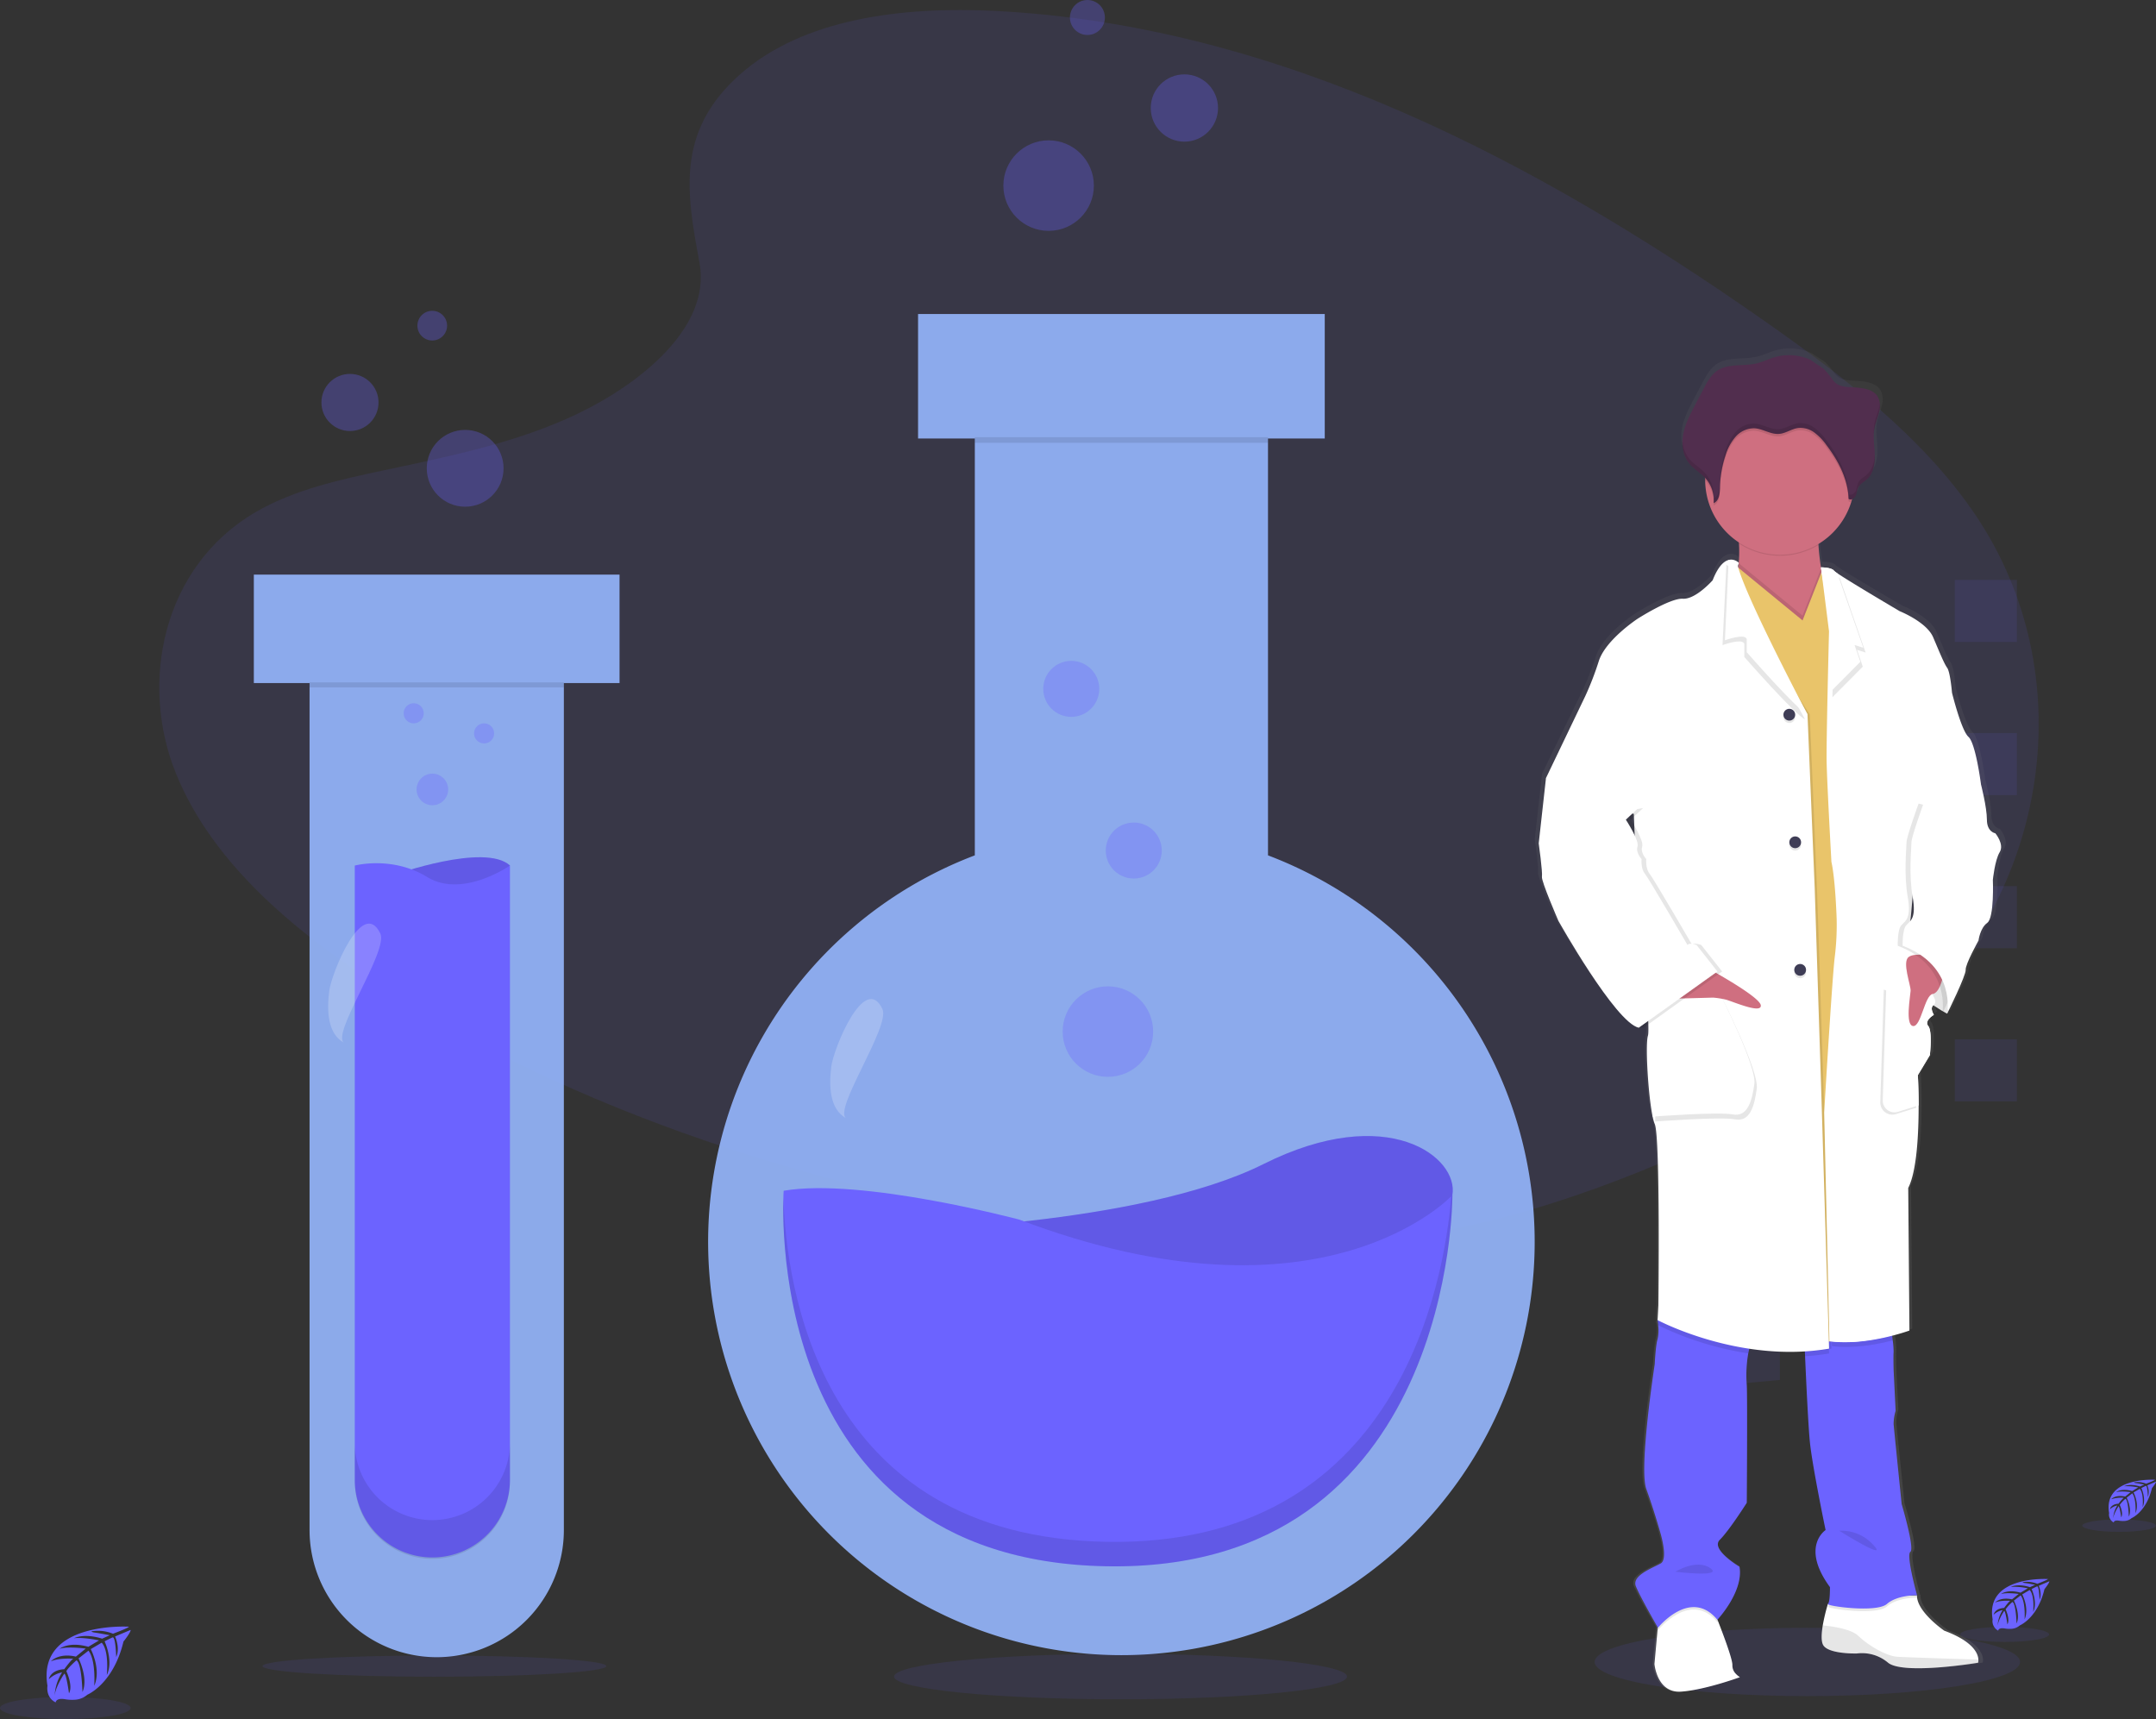 <svg xmlns="http://www.w3.org/2000/svg" xmlns:xlink="http://www.w3.org/1999/xlink" width="810.29" height="646" viewBox="0 0 810.29 646"><rect x="0" y="0" width="810.29" height="646" fill="#333333" stroke="none"/><defs><style>.a,.b,.e{fill:#6c63ff;}.b,.d,.m{opacity:0.1;}.c{fill:#96b7fe;opacity:0.9;}.e{opacity:0.3;}.f,.h{fill:#fff;}.f{opacity:0.2;}.g{fill:url(#a);}.i{fill:#cf6f80;}.j{fill:#e9c46a;}.k{fill:#3f3d56;}.l{fill:#512e4e;}</style><linearGradient id="a" x1="0.5" y1="1" x2="0.5" gradientUnits="objectBoundingBox"><stop offset="0" stop-color="gray" stop-opacity="0.251"/><stop offset="0.54" stop-color="gray" stop-opacity="0.122"/><stop offset="1" stop-color="gray" stop-opacity="0.102"/></linearGradient></defs><g transform="translate(-877 -125)"><path class="a" d="M158.46,801.36s-34.679-2.092-30.594,22.217c0,0-.82,4.291,3.077,6.243,0,0,.066-1.8,3.561-1.19a15.883,15.883,0,0,0,3.766.18,7.851,7.851,0,0,0,4.611-1.9h0s9.747-4.028,13.545-19.961c0,0,2.806-3.479,2.691-4.373l-5.85,2.461s1.994,4.225.427,7.728c0,0-.2-7.572-1.321-7.384-.23.041-3.036,1.469-3.036,1.469s3.438,7.384.82,12.7c0,0,.985-9.066-1.92-12.175l-4.1,2.412s4.028,7.6,1.3,13.791c0,0,.7-9.509-2.158-13.209l-3.733,2.912s3.774,7.49,1.469,12.626c0,0-.3-11.068-2.281-11.9,0,0-3.282,2.88-3.766,4.1,0,0,2.593,5.431.984,8.3,0,0-.984-7.384-1.789-7.384,0,0-3.282,4.882-3.593,8.2a17.785,17.785,0,0,1,2.8-8.7,9.755,9.755,0,0,0-4.98,2.576s.509-3.454,5.784-3.758c0,0,2.691-3.7,3.413-3.93,0,0-5.251-.435-8.434.976,0,0,2.8-3.282,9.394-1.78l3.692-3.011s-6.916-.944-9.845.1c0,0,3.372-2.88,10.838-.779l4.012-2.4s-5.9-1.272-9.41-.82c0,0,3.708-2,10.583.164l2.871-1.288s-4.324-.82-5.587-.984-1.329-.484-1.329-.484a14.982,14.982,0,0,1,8.114.9S158.567,801.746,158.46,801.36Z" transform="translate(766.977 -65.089)"/><ellipse class="b" cx="24.547" cy="4.151" rx="24.547" ry="4.151" transform="translate(877 762.697)"/><path class="a" d="M1089.547,734.074s-19.559-1.181-17.229,12.52a3.347,3.347,0,0,0,1.739,3.528s0-1.017,2-.673a9.147,9.147,0,0,0,2.125.1,4.422,4.422,0,0,0,2.6-1.067h0s5.5-2.273,7.638-11.256c0,0,1.575-1.961,1.518-2.461l-3.282,1.411a5.939,5.939,0,0,1,.238,4.365s-.107-4.274-.739-4.176c-.131,0-1.723.82-1.723.82s1.944,4.1.484,7.154c0,0,.55-5.1-1.083-6.859l-2.33,1.354s2.273,4.291.73,7.786c0,0,.4-5.366-1.214-7.449l-2.108,1.641s2.133,4.217.82,7.121c0,0-.172-6.243-1.288-6.711a12.834,12.834,0,0,0-2.125,2.289s1.46,3.06.558,4.685c0,0-.558-4.16-1.017-4.176,0,0-1.83,2.748-2.018,4.635a9.994,9.994,0,0,1,1.575-4.923,5.489,5.489,0,0,0-2.806,1.46s.287-1.953,3.281-2.125a12.8,12.8,0,0,1,1.928-2.215,12.09,12.09,0,0,0-4.759.55s1.583-1.838,5.3-1l2.076-1.7s-3.9-.533-5.546.057c0,0,1.9-1.641,6.1-.443l2.264-1.354a20.407,20.407,0,0,0-5.3-.451s2.084-1.132,5.964.09l1.641-.73s-2.461-.476-3.142-.55-.755-.271-.755-.271a8.466,8.466,0,0,1,4.578.509S1089.6,734.288,1089.547,734.074Z" transform="translate(597.348 -53.009)"/><ellipse class="b" cx="13.841" cy="2.338" rx="13.841" ry="2.338" transform="translate(1659.583 695.964)"/><path class="a" d="M1039.738,779.543s-23.612-1.419-20.789,15.137a4.044,4.044,0,0,0,2.1,4.258s0-1.231,2.461-.82a10.776,10.776,0,0,0,2.568.123,5.35,5.35,0,0,0,3.134-1.3h0s6.637-2.74,9.213-13.586c0,0,1.912-2.371,1.838-2.978l-3.987,1.706s1.362,2.872.3,5.259c0,0-.131-5.16-.894-5.037-.156,0-2.076.993-2.076.993s2.347,5.013.574,8.647c0,0,.673-6.17-1.3-8.278l-2.806,1.641s2.74,5.177.886,9.394c0,0,.476-6.473-1.477-9.025l-2.535,1.977s2.568,5.1,1,8.6c0,0-.205-7.531-1.559-8.1a15.166,15.166,0,0,0-2.56,2.765s1.764,3.7.673,5.653c0,0-.673-5.021-1.222-5.046,0,0-2.215,3.323-2.461,5.6a12.116,12.116,0,0,1,1.911-5.923,6.687,6.687,0,0,0-3.4,1.756s.345-2.346,3.938-2.551c0,0,1.83-2.527,2.322-2.683,0,0-3.577-.3-5.743.665,0,0,1.912-2.215,6.4-1.206l2.51-2.051s-4.709-.648-6.7.066c0,0,2.3-1.961,7.384-.533l2.732-1.641a24.8,24.8,0,0,0-6.4-.55s2.519-1.362,7.2.115l1.953-.878s-2.945-.582-3.8-.673-.911-.328-.911-.328a10.2,10.2,0,0,1,5.521.615S1039.8,779.806,1039.738,779.543Z" transform="translate(606.94 -61.173)"/><ellipse class="b" cx="16.712" cy="2.822" rx="16.712" ry="2.822" transform="translate(1613.698 736.362)"/><ellipse class="b" cx="85.119" cy="8.541" rx="85.119" ry="8.541" transform="translate(1213.02 746.477)"/><ellipse class="b" cx="64.608" cy="3.987" rx="64.608" ry="3.987" transform="translate(975.648 747.101)"/><path class="b" d="M397.262,85.223c23.965-21.331,61.589-25.7,95.825-24.006,107.549,5.341,204.63,57.265,288.608,116,30.4,21.257,60.334,44.171,80.065,73.452,40.2,59.6,28.255,142.163-27.6,191.265-19.009,16.7-42.047,29.535-65.7,40.865-42.055,20.191-87.432,36.394-135.156,41.021-34.039,3.282-68.5.615-102.331-3.979-94.545-12.831-187.343-41.185-265.119-89.672-34.113-21.331-66.274-47.749-80.336-82.165s-5.062-78.03,29.773-98.4c14.407-8.426,31.635-12.232,48.5-15.8,24.826-5.259,50.046-10.444,72.451-21.142,23.136-11.043,50.53-32.4,45.944-56.839C377.276,129.591,373.33,106.554,397.262,85.223Z" transform="translate(757.705 67.877)"/><path class="c" d="M641,403.555V246.9H662.33V200.14H509.485V246.9h21.331V403.555a155.322,155.322,0,1,0,110.218.013Z" transform="translate(712.551 42.87)"/><rect class="d" width="110.215" height="2.108" transform="translate(1243.334 289.289)"/><path class="a" d="M514,612.212s93.528-1.641,140.292-25.047,73.485-2.51,70.975,11.691-15.859,41.743-69.3,45.123S514,612.212,514,612.212Z" transform="translate(697.576 -24.74)"/><path class="d" d="M514,612.212s93.528-1.641,140.292-25.047,73.485-2.51,70.975,11.691-15.859,41.743-69.3,45.123S514,612.212,514,612.212Z" transform="translate(697.576 -24.74)"/><path class="a" d="M465.142,601.486S455.149,740.1,586.211,742.6,716.47,603.127,716.47,603.127s-48.4,52.6-162.821,9.18C553.649,612.34,494.365,596.473,465.142,601.486Z" transform="translate(706.381 -29.028)"/><path class="d" d="M716.046,604.2c-2.617,31.931-19.592,131.883-129.782,129.774C478.247,731.93,466.015,637.5,465.055,604.281c-.6,17.828-.066,136.559,121.184,138.881C717.334,745.623,716.5,603.69,716.5,603.69S716.333,603.9,716.046,604.2Z" transform="translate(706.378 -29.599)"/><circle class="e" cx="17.007" cy="17.007" r="17.007" transform="translate(1276.381 495.642)"/><circle class="e" cx="10.526" cy="10.526" r="10.526" transform="translate(1292.576 434.086)"/><circle class="e" cx="10.526" cy="10.526" r="10.526" transform="translate(1269.088 373.333)"/><path class="f" d="M486.914,539.241c-.9,7.171-.722,16.146,5.686,19.493-5.374-2.806,16.655-34.622,13.529-41.12C499.442,503.75,487.734,532.579,486.914,539.241Z" transform="translate(702.511 -13.473)"/><circle class="e" cx="17.007" cy="17.007" r="17.007" transform="translate(1254.098 177.737)"/><circle class="e" cx="12.643" cy="12.643" r="12.643" transform="translate(1309.485 152.944)"/><circle class="e" cx="6.572" cy="6.572" r="6.572" transform="translate(1279.113 125)"/><path class="c" d="M359.915,319.48H222.47v40.767h20.945V678.291a47.788,47.788,0,1,0,95.575,0l0-318.045h20.929Z" transform="translate(749.928 21.439)"/><path class="a" d="M286.81,455.553s34.015-12.15,43.482-3.511c0,0-13.775,20.248-26.459,19.436S286.81,455.553,286.81,455.553Z" transform="translate(738.374 -1.81)"/><path class="d" d="M286.81,455.553s34.015-12.15,43.482-3.511c0,0-13.775,20.248-26.459,19.436S286.81,455.553,286.81,455.553Z" transform="translate(738.374 -1.81)"/><path class="a" d="M327.026,452.567V683.4a29.158,29.158,0,0,1-29.158,29.158h0A29.158,29.158,0,0,1,268.71,683.4V452.567s14.037-3.782,27.263,4.324S327.026,452.567,327.026,452.567Z" transform="translate(741.625 -2.303)"/><rect class="d" width="95.571" height="1.879" transform="translate(993.328 381.431)"/><path class="d" d="M297.868,746.166h0A29.158,29.158,0,0,1,268.71,717v14.579a29.158,29.158,0,0,0,29.158,29.158h0a29.158,29.158,0,0,0,29.158-29.158V717a29.158,29.158,0,0,1-29.158,29.166Z" transform="translate(741.625 -49.948)"/><circle class="e" cx="5.94" cy="5.94" r="5.94" transform="translate(1033.561 415.716)"/><circle class="e" cx="3.782" cy="3.782" r="3.782" transform="translate(1055.155 396.814)"/><circle class="e" cx="3.782" cy="3.782" r="3.782" transform="translate(1028.696 389.258)"/><path class="f" d="M256.914,504.693c-.9,7.171-.722,16.146,5.686,19.493-5.382-2.806,16.655-34.614,13.529-41.12C269.425,469.218,257.734,498.039,256.914,504.693Z" transform="translate(743.814 -7.27)"/><circle class="e" cx="14.431" cy="14.431" r="14.431" transform="translate(1037.392 286.549)"/><circle class="e" cx="10.731" cy="10.731" r="10.731" transform="translate(997.799 265.505)"/><circle class="e" cx="5.579" cy="5.579" r="5.579" transform="translate(1033.873 241.795)"/><g transform="translate(1453.805 255.932)"><rect class="b" width="23.333" height="23.333" transform="translate(68.793 86.97)"/><rect class="b" width="23.333" height="23.333" transform="translate(157.866 86.97)"/><rect class="b" width="23.333" height="23.333" transform="translate(68.793 144.522)"/><rect class="b" width="23.333" height="23.333" transform="translate(157.866 144.522)"/><rect class="b" width="23.333" height="23.333" transform="translate(68.793 202.067)"/><rect class="b" width="23.333" height="23.333" transform="translate(157.866 202.067)"/><rect class="b" width="23.333" height="23.333" transform="translate(68.793 259.619)"/><rect class="b" width="23.333" height="23.333" transform="translate(157.866 259.619)"/><rect class="b" width="23.333" height="23.333" transform="translate(68.793 317.172)"/><path class="b" d="M838.4,717.377V702.33h23.325v12.905Z" transform="translate(-769.607 -327.614)"/><ellipse class="b" cx="79.942" cy="12.84" rx="79.942" ry="12.84" transform="translate(22.513 480.747)"/><path class="g" d="M945.34,444.693s-3.232-.451-3.232-5.152-2.313-13.5-2.313-13.5h0s-2-15.317-4.767-17.746S928.71,391.6,928.71,391.6s-.607-7.737-1.846-9.4-2.912-5.743-5.382-11.56-12.741-9.8-12.741-9.8-18.615-10.8-23.891-14.316h0A8.145,8.145,0,0,1,883.5,345.5c-.919-1.2-4.923-1.222-4.923-1.222a81.066,81.066,0,0,1-.952-8.434v-.886a28.387,28.387,0,0,0,12.479-15.44c.1-.312.18-.632.271-.952a2.667,2.667,0,0,0,1.641-1.444c.468-1.058.484-2.289,1.075-3.282.689-1.165,2-1.789,3.036-2.658,2.609-2.223,3.282-5.956,3.159-9.345-.082-2.757-.525-5.53-.353-8.262a3.256,3.256,0,0,1,.049-.689c.049-.4.107-.82.181-1.214.4-2.035,1.28-3.954,1.772-5.973a7.684,7.684,0,0,0-.607-6.03c-1.682-2.551-5.185-3.06-8.262-3.282-3.487-.3-6.563.082-8.836-2.814a30.93,30.93,0,0,0-3.511-4.233c-.459-.427-4.922-3.159-4.922-3.331a19.945,19.945,0,0,0-13.947-1.075c-2.322.673-4.5,1.772-6.85,2.322-5.054,1.2-10.879-.1-15.178,2.8-2.4,1.641-3.831,4.258-5.177,6.793q-1.641,3.134-3.331,6.276c-1.821,3.438-3.659,6.933-4.422,10.739a18.187,18.187,0,0,0-.3,2.519h0v1.3a4.5,4.5,0,0,0,.049.82,4.688,4.688,0,0,0,.057.509c.057.172.074.558.123.82s.148.73.246,1.083a1.665,1.665,0,0,0,.148.459c.049.156.181.55.287.82s.115.287.18.427a7.67,7.67,0,0,0,.418.82c.066.107.115.213.18.32a9.3,9.3,0,0,0,.755,1.1c1.748,2.19,4.34,3.585,6.252,5.636v.919a28.083,28.083,0,0,0,12.864,22.89c0,.312.041.632.057.952a46.843,46.843,0,0,1-.09,7.3,3.462,3.462,0,0,0-2.724-1.214,3.9,3.9,0,0,0-1.05.09l-.074-.057h0v.074c-1.8.443-4.028,2.322-6.153,7.663,0,0-6.465,7.285-11.388,6.982s-17.385,7.589-17.385,7.589-12.159,7.884-14.768,15.924a111.307,111.307,0,0,1-5.243,13.356l-15.071,30.946h0L770.5,448.532s1.534,10.92,1.231,12.593,6.309,16.687,6.309,16.687,21.848,38.379,30.774,40.348l.64-.443a5.583,5.583,0,0,0,1.206.443l1.838-1.288a19.209,19.209,0,0,1-.148,4.324c-1.222,3.8.468,28.526,2.617,33.375S816.353,623,816.353,623l-.3,5.6a2.38,2.38,0,0,0,.074.492l-.074,1.329.221.115a15.854,15.854,0,0,1-.221,5.349c-.771,2.461-1.083,9.41-1.083,9.41s-6.153,39.282-3.232,47.174,5.39,16.54,5.39,16.54,3.077,9.845.148,11.486-11.223,4.553-9.533,8.647c1.559,3.79,7.474,13.947,8.352,15.432l-.074.82-1.206,13.069a16.405,16.405,0,0,0,1.387,4.988c1.321,2.855,3.881,5.8,8.77,5.48.82-.057,1.764-.148,2.691-.271,8.934-1.206,19.928-5.193,19.928-5.193a7.855,7.855,0,0,1-1.551-1.288h0a4.5,4.5,0,0,1-1.37-3.282c.131-2.387-4.324-13.717-5.439-16.515l-.254-.624s10.157-10.625,8.467-20.026c0,0-11.24-6.563-7.54-10.173s10.313-13.947,10.313-13.947.3-38.683,0-44.45a47.911,47.911,0,0,1,.566-12.011c.123-.591.271-1.173.427-1.756a104.8,104.8,0,0,0,15.473,1.173q2.839,0,5.743-.115,0,.82.074,1.772c.427,9.583,1.222,26.393,1.871,32.636.919,8.943,6,33.071,6,33.071s-9.689,6.211,1.69,21.544c0,0,0,5.546-.755,6.358h0a69.454,69.454,0,0,0-1.944,8.016c-.476,2.88-.673,5.809.1,7.318,1.846,3.626,12.922,3.331,12.922,3.331h0a1.754,1.754,0,0,1,.271-.041A15.809,15.809,0,0,1,904.368,758c4.209,3.38,20.174,1.9,28.83.82,3.388-.435,5.653-.82,5.653-.82a3.319,3.319,0,0,0,.115-1.181h0c-.09-2.125-1.756-6.785-13.045-10.944,0,0-10.616-7.138-10.469-13.357h-1.46c.771-.024,1.313-.024,1.313-.024s-4.16-15.17-2.461-16.408-3.388-18.049-3.388-18.049-2.913-28.223-3.077-30.191a17.347,17.347,0,0,1,.771-5l-.771-15.481s-.148-5.144,0-6.818a32.075,32.075,0,0,0-.345-4.34c-.074-.574-.148-1.173-.23-1.764,3.979-1.009,6.563-1.936,6.563-1.936l-.459-53.861c3.38-6.563,4-20.97,3.987-31.176,0-6.563-.3-11.42-.3-11.42l4.619-7.54s1.067-9.025-.623-11a1.894,1.894,0,0,1,.205-2.584,8.592,8.592,0,0,1,1.026-.722,1.283,1.283,0,0,1-.107-.181,8.162,8.162,0,0,1,1.025-.73s-1.641-2.543-.172-3.618c1.378.935,2.609,1.682,3.544,2.215-.066.6-.131.943-.131.943l.394-.82c.9.509,1.452.82,1.452.82s7.236-14.415,7.08-16.531,4.923-11.076,4.923-11.076.615-4.709,3.388-6.678,2.15-16.236,2.15-16.236.771-7.433,2.617-10.46S945.34,444.693,945.34,444.693Zm-138.454-6.325.14,3.438c-.821-1.321-1.411-2.264-1.411-2.264Z" transform="translate(-770.5 -264.154)"/><path class="h" d="M957.392,554.924l-1.772,7.548s-14.193-7.261-16.745-16.449,4.274-12.692,4.274-12.692l13.233,5.6Z" transform="translate(-800.634 -312.492)"/><path class="d" d="M957.392,554.924l-1.772,7.548s-14.193-7.261-16.745-16.449,4.274-12.692,4.274-12.692l13.233,5.6Z" transform="translate(-800.634 -312.492)"/><path class="h" d="M857.45,866.227s-13.127,4.824-22.151,5.431c-4.791.32-7.31-2.617-8.606-5.448a16.653,16.653,0,0,1-1.362-4.922l1.19-13,.624-6.916,19.173-4.988,2.716,8.311.254.624c1.083,2.781,5.464,14.054,5.333,16.408A4.5,4.5,0,0,0,855.956,865a7.615,7.615,0,0,0,1.493,1.223Z" transform="translate(-780.346 -366.913)"/><path class="h" d="M960.829,859.417a3.283,3.283,0,0,1-.115,1.181s-28.075,4.676-33.818,0a15.2,15.2,0,0,0-11.781-3.47s-10.862.3-12.676-3.282c-.755-1.5-.558-4.414-.09-7.277a69.782,69.782,0,0,1,1.9-7.974l.435-.345,2.584-2.076,30.257-.894h.23c-.148,6.186,10.263,13.283,10.263,13.283C959.106,852.665,960.739,857.3,960.829,859.417Z" transform="translate(-794.103 -366.716)"/><path class="d" d="M960.836,861.886a3.381,3.381,0,0,1-.123,1.181s-28.075,4.676-33.81,0a15.2,15.2,0,0,0-11.789-3.47s-10.871.3-12.684-3.282c-.747-1.5-.558-4.414-.09-7.285,4.184.418,10.789,1.46,13.381,3.954,3.922,3.774,10.567,7.548,14.636,7.851C933.574,861.033,952.7,861.64,960.836,861.886Z" transform="translate(-794.102 -369.185)"/><path class="i" d="M883.443,388.093c-10.83-4.209-24.76-18.115-21.282-24.613a14.712,14.712,0,0,0,1.354-5.218,47.64,47.64,0,0,0,.1-7.384,101.4,101.4,0,0,0-1.452-12.019s33.81.763,31.841,5.743c-.574,1.469-.673,4-.509,6.834s.566,6.055.993,8.77c.582,3.717,1.181,6.563,1.181,6.563s-2.076,2.9-3.282,3.052S898.981,394.124,883.443,388.093Z" transform="translate(-786.863 -277.569)"/><path class="d" d="M849.507,845.264l-.254.279c-10.108-12.224-22.332,3.019-22.332,3.019l-.18-.328.624-6.916,19.173-4.988,2.716,8.311Z" transform="translate(-780.599 -366.905)"/><path class="d" d="M938.288,836.134s-7.384-.148-11.322,3.331-22.972.747-22.151,0a2.839,2.839,0,0,0,.427-1.255l2.584-2.076,30.257-.894C938.2,835.814,938.288,836.134,938.288,836.134Z" transform="translate(-794.615 -366.709)"/><path class="a" d="M860.254,715.773a23.012,23.012,0,0,0-1.247,4.209,48.169,48.169,0,0,0-.566,11.945c.3,5.743,0,44.229,0,44.229s-6.49,10.263-10.116,13.882,7.384,10.116,7.384,10.116c1.641,9.361-8.3,19.928-8.3,19.928-10.108-12.224-22.332,3.011-22.332,3.011s-6.645-11.486-8.3-15.588,6.49-6.933,9.353-8.606-.148-11.486-.148-11.486-2.412-8.606-5.284-16.458,3.167-46.928,3.167-46.928.312-6.949,1.058-9.369a15.868,15.868,0,0,0,.221-5.316c-.049-.6-.107-1.091-.148-1.436s-.074-.492-.074-.492l.115-.2,4.1-7.646S862.223,710.958,860.254,715.773Z" transform="translate(-778.77 -342.345)"/><path class="a" d="M936.347,812.634s-7.384-.156-11.322,3.282-22.972.755-22.151,0,.747-6.334.747-6.334c-11.166-15.252-1.641-21.438-1.641-21.438s-4.98-24-5.882-32.9c-.632-6.211-1.411-22.972-1.83-32.464-.18-4.1-.287-6.933-.287-6.933l9.041-1.8,1.173-.23,22-4.422s.607,4.1,1.017,7.458a32.754,32.754,0,0,1,.336,4.324c-.139,1.641,0,6.785,0,6.785l.755,15.391a17.755,17.755,0,0,0-.755,4.98c.156,1.969,3.019,30.036,3.019,30.036s4.98,16.753,3.282,17.959S936.347,812.634,936.347,812.634Z" transform="translate(-792.674 -344.111)"/><path class="d" d="M894.121,344.633c-.574,1.469-.673,4-.509,6.834a28.1,28.1,0,0,1-29.88-.558,101.4,101.4,0,0,0-1.452-12.019S896.09,339.653,894.121,344.633Z" transform="translate(-786.982 -277.575)"/><path class="i" d="M904.713,317.665a28.069,28.069,0,1,1-56.133.673v-.673a28.075,28.075,0,0,1,56.15,0Z" transform="translate(-784.521 -268.722)"/><path class="d" d="M883.443,392.341c-10.83-4.209-24.76-18.115-21.282-24.613a14.711,14.711,0,0,0,1.354-5.218L878.34,374.7l9.172,7.523,6.974-17.746c.582,3.716,1.181,6.563,1.181,6.563s-2.076,2.9-3.282,3.052S898.981,398.371,883.443,392.341Z" transform="translate(-786.863 -281.816)"/><path class="j" d="M903.6,427.379l-12.38,207.977-16.146,1.058L833.26,515.821l6.859-143.172,1.452-30.249,18.591,15.268,9.172,7.523,7.179-18.271,13.348,11.634Z" transform="translate(-768.684 -262.978)"/><path class="d" d="M862.082,715.788A23.011,23.011,0,0,0,860.835,720a118.962,118.962,0,0,1-33.883-10.575l-.222-.115.074-1.321V707.3l4.1-7.646S864.051,710.972,862.082,715.788Z" transform="translate(-780.598 -342.36)"/><path class="d" d="M903.281,722.8a83.107,83.107,0,0,1-9.074,1.042c-.18-4.1-.287-6.933-.287-6.933l9.09-1.838Z" transform="translate(-792.663 -345.129)"/><path class="d" d="M929.491,716.858c-5.833,1.518-14.85,3.224-22.906,2.158l-.115-5.193,22-4.422S929.056,713.469,929.491,716.858Z" transform="translate(-794.917 -344.111)"/><path class="d" d="M883.14,657.382C849.5,663.124,818.7,646.659,818.7,646.659l.3-5.579s.763-63.246-1.354-68.095-3.766-29.4-2.568-33.153-4.373-60.358-4.373-60.358l-.9-22.972-33.055-13.43,14.768-30.79a111.262,111.262,0,0,0,5.136-13.291c2.568-8,14.489-15.851,14.489-15.851s12.224-7.843,17.057-7.548,11.166-6.941,11.166-6.941c4.676-11.921,8.91-6.563,8.91-6.563a10.547,10.547,0,0,1-.23,1.764c-1.641,13.086,26.532,54.435,26.934,55.173h0l2.716,65.355,2.716,82.707Z" transform="translate(-771.62 -281.525)"/><path class="h" d="M882.035,657.382c-33.637,5.743-64.452-10.723-64.452-10.723l.3-5.579s.755-63.246-1.362-68.095-3.766-29.429-2.56-33.211-4.4-60.334-4.4-60.334l-.911-22.972-33.047-13.43,14.768-30.79a112.991,112.991,0,0,0,5.136-13.283c2.568-7.974,14.53-15.834,14.53-15.834s12.224-7.843,17.048-7.548,11.19-6.933,11.19-6.933c4.685-11.921,9.845-6.563,9.845-6.563,0,.574-.492.82-.23,1.764,3.61,12.692,25.63,54.435,26.032,55.173h0l2.716,65.355,2.658,82.748Z" transform="translate(-771.417 -281.525)"/><path class="d" d="M887.5,421.28c-3.618-1.51-22.783-23.39-22.783-23.39v-4.98c-.7-1.641-4.849-.64-8.2.509l1.444-30.249,1.641,1.362C863.18,377.216,887.1,420.55,887.5,421.28Z" transform="translate(-785.945 -281.935)"/><path class="h" d="M888.606,419.086c-3.626-1.518-22.791-23.39-22.791-23.39v-4.988c-.7-1.641-4.84-.64-8.2.509L859.029,361l1.641,1.354C864.288,375.021,888.2,418.347,888.606,419.086Z" transform="translate(-786.143 -281.545)"/><path class="d" d="M827.476,564.272c.451,0,23.39-2.412,23.39-2.412s13.89,27.32,12.979,33.957-2.56,12.528-8.147,11.486-30.068.82-30.068.82Z" transform="translate(-780.4 -317.616)"/><path class="h" d="M826.366,562.062c.459,0,23.4-2.412,23.4-2.412s13.882,27.361,12.979,33.924S860.176,606.1,854.6,605.06s-30.077.82-30.077.82Z" transform="translate(-780.201 -317.219)"/><path class="i" d="M845.094,547s21.052,11.322,21.5,14.768-10.715-1.51-13.127-2.117a31.292,31.292,0,0,0-4.832-.755l-16.088.435Z" transform="translate(-781.643 -314.947)"/><circle class="d" cx="2.215" cy="2.215" r="2.215" transform="translate(93.454 136.326)"/><circle class="k" cx="2.215" cy="2.215" r="2.215" transform="translate(93.454 135.424)"/><circle class="d" cx="2.215" cy="2.215" r="2.215" transform="translate(97.532 232.217)"/><circle class="k" cx="2.215" cy="2.215" r="2.215" transform="translate(97.532 231.307)"/><circle class="d" cx="2.215" cy="2.215" r="2.215" transform="translate(95.67 184.272)"/><circle class="k" cx="2.215" cy="2.215" r="2.215" transform="translate(95.67 183.369)"/><path class="h" d="M943,525.716s1.51,2.264,0,3.282.148,3.626.148,3.626-3.766,2.2-2.109,4.192.607,10.944.607,10.944l-4.529,7.54s.271,4.832.287,11.363c0,10.19-.6,24.514-3.913,31.045l.443,53.582s-15.859,5.8-29.133,4.028l-1.969-85.98s2.872-48.758,3.93-58.11a97.353,97.353,0,0,0,.755-14.644s-.451-14.636-1.969-21.421c0,0-1.641-29.437-1.8-37.583-.074-3.9.131-15.268.361-26.081.254-11.822.541-22.972.541-22.972l-2.995-23.7s2.995-.3,3.9.9a8.643,8.643,0,0,0,1.313,1.009h0c5.177,3.5,23.439,14.243,23.439,14.243s10.108,4.02,12.528,9.779,4.1,9.845,5.275,11.486,1.813,9.353,1.813,9.353,3.479,14.193,6.194,16.6,4.668,17.664,4.668,17.664l-24,18.87s-2.109,31.389-2.56,32.6S943,525.716,943,525.716Z" transform="translate(-794.052 -282.226)"/><path class="h" d="M943.9,525.653s1.5,2.264,0,3.282.139,3.626.139,3.626-3.766,2.2-2.109,4.192.607,10.944.607,10.944l-4.512,7.54s.271,4.832.3,11.363c0,10.19-.6,24.514-3.913,31.045l.451,53.582s-15.859,5.8-29.133,4.028l-1.961-85.98s2.863-48.758,3.93-58.11a96.449,96.449,0,0,0,.747-14.645s-.451-14.636-1.961-21.421c0,0-1.641-29.437-1.813-37.583-.074-3.9.131-15.268.361-26.081.254-11.822.542-22.972.542-22.972L901.62,364.44s3.954,0,4.865,1.222a7.782,7.782,0,0,0,1.313,1.009h0c5.169,3.5,23.431,14.243,23.431,14.243s10.083,4.02,12.544,9.779,4.1,9.845,5.275,11.486,1.813,9.353,1.813,9.353,3.479,14.193,6.194,16.6,4.676,17.664,4.676,17.664l-24,18.87s-2.109,31.389-2.568,32.6S943.9,525.653,943.9,525.653Z" transform="translate(-794.046 -282.163)"/><path class="d" d="M915.361,395.822l2.174,6.317-11.412,11.486c.254-11.822.541-22.972.541-22.972L902.71,366.64s3.954,0,4.865,1.222a7.786,7.786,0,0,0,1.313,1.009h0l9.7,27.968Z" transform="translate(-794.242 -282.558)"/><path class="h" d="M914.231,393.609l2.174,6.309L905,411.4c.246-11.822.541-22.972.541-22.972L901.58,364.41s3.963,0,4.865,1.222a8.206,8.206,0,0,0,1.313,1.009h0l9.755,27.993Z" transform="translate(-794.039 -282.158)"/><path class="d" d="M904.713,317.665a27.983,27.983,0,0,1-1.378,8.7,1.165,1.165,0,0,1-.886-.213c-.222-7.384-3.848-14.325-8.319-20.223a21.418,21.418,0,0,0-4.512-4.676,8.836,8.836,0,0,0-6.12-1.731c-2.461.336-4.635,2.01-7.121,2.223-3.282.271-6.219-2-9.476-2.108a9.287,9.287,0,0,0-6.965,3.232,19,19,0,0,0-3.733,6.916,40.516,40.516,0,0,0-2.084,11.945c-.041,2.3-.263,5.177-2.4,6.014a12.224,12.224,0,0,0-3.093-9.353l-.049-.057v-.673a28.075,28.075,0,0,1,56.15,0Z" transform="translate(-784.521 -268.722)"/><path class="l" d="M886.435,269.078a19.329,19.329,0,0,0-13.635-1.067c-2.273.673-4.414,1.764-6.719,2.314-4.922,1.19-10.665-.1-14.891,2.781-2.346,1.641-3.758,4.233-5.07,6.76l-3.282,6.243c-1.789,3.421-3.593,6.9-4.34,10.665s-.3,7.983,2.092,11.018c1.731,2.2,4.307,3.585,6.194,5.661a12.306,12.306,0,0,1,3.085,9.377c2.133-.82,2.346-3.717,2.4-6.014a40.567,40.567,0,0,1,2.084-11.945,19,19,0,0,1,3.733-6.916,9.3,9.3,0,0,1,6.965-3.241c3.282.115,6.227,2.387,9.476,2.108,2.461-.205,4.644-1.879,7.121-2.215a8.794,8.794,0,0,1,6.12,1.731,21.017,21.017,0,0,1,4.5,4.676c4.479,5.907,8.114,12.815,8.327,20.223.927.673,2.264-.213,2.724-1.263s.476-2.281,1.058-3.282c.673-1.157,1.961-1.78,2.97-2.65,2.56-2.207,3.2-5.923,3.1-9.3s-.755-6.793-.115-10.108c.386-2.026,1.255-3.938,1.731-5.948a7.777,7.777,0,0,0-.591-6c-1.641-2.535-5.095-3.044-8.106-3.282-3.421-.3-6.481.082-8.664-2.8a32.068,32.068,0,0,0-3.446-4.217C890.808,271.965,886.435,269.258,886.435,269.078Z" transform="translate(-782.652 -264.708)"/><path class="d" d="M785.811,476.892l-8.565-15.842L774.53,485.5s1.51,10.862,1.206,12.528,6.186,16.6,6.186,16.6,21.438,38.191,30.191,40.151l29.535-21.134-7.843-9.96s-2.716-1.058-3.4,0c0,0-14.571-25.056-16.072-26.861s-1.214-5.439-1.214-5.439-2.264-2.412-1.51-4.676-4.332-10.108-4.332-10.108l4.676-4.373Z" transform="translate(-771.224 -299.512)"/><path class="h" d="M777.3,458.84l-2.264,1.813L772.32,485.1s1.51,10.862,1.206,12.528,6.194,16.6,6.194,16.6,21.429,38.191,30.183,40.151l29.584-21.134-7.851-9.96s-2.716-1.058-3.4,0c0,0-14.562-25.056-16.072-26.861s-1.206-5.439-1.206-5.439-2.264-2.412-1.51-4.676-4.381-10.108-4.381-10.108l4.676-4.373Z" transform="translate(-770.827 -299.115)"/><path class="d" d="M945.912,572.423c1.641,1.994.607,10.953.607,10.953l-4.529,7.49s.271,4.84.287,11.371l-7.614,2.379a4.529,4.529,0,0,1-5.874-4.463l1.321-42.334,17.762,6.785c-1.51,1.05.148,3.626.148,3.626S944.254,570.43,945.912,572.423Z" transform="translate(-798.925 -316.89)"/><path class="h" d="M947.015,571.322c1.641,1.985.607,10.944.607,10.944l-4.512,7.5s.271,4.832.3,11.363l-7.753,2.42a4.422,4.422,0,0,1-5.743-4.356l1.321-42.481,17.754,6.8c-1.518,1.05.139,3.626.139,3.626S945.358,569.328,947.015,571.322Z" transform="translate(-799.126 -316.691)"/><path class="i" d="M954.829,548.454s-1.206,7.7-4.225,8.155-4.373,12.462-7.384,12.044-1.017-11.174-.911-13.258-3.282-10.715-.755-12.676,10.567,0,10.567,0Z" transform="translate(-801.049 -314.022)"/><path class="d" d="M960.52,475.086l5.686-11.486s2.273,8.754,2.273,13.43,3.167,5.136,3.167,5.136,3.47,4.1,1.641,7.1-2.56,10.411-2.56,10.411.6,14.185-2.117,16.146-3.323,6.645-3.323,6.645-4.98,8.9-4.824,11.018-6.941,16.449-6.941,16.449,3.47-17.811-16.753-25.507c0,0-.156-6.038,1.354-7.7s3.864-2.461,2.387-10.8-.427-18.386-.427-20.4S944.612,471,944.612,471Z" transform="translate(-800.357 -299.97)"/><path class="h" d="M963.451,461.6l4.972,1.641s2.273,8.754,2.273,13.43,3.167,5.136,3.167,5.136,3.47,4.1,1.641,7.1-2.568,10.411-2.568,10.411.607,14.185-2.109,16.146-3.282,6.645-3.282,6.645-4.98,8.9-4.824,11.018-6.949,16.449-6.949,16.449,3.47-17.811-16.753-25.507c0,0-.148-6.038,1.362-7.7s3.864-2.461,2.387-10.8-.427-18.386-.427-20.4,4.529-14.538,4.529-14.538Z" transform="translate(-800.762 -299.611)"/><path class="d" d="M834.92,823.883s7.925-4.98,13.127-1.362S834.92,823.883,834.92,823.883Z" transform="translate(-782.068 -364.188)"/><path class="d" d="M910,805.69a16.043,16.043,0,0,1,12.905,5.439C928.8,817.472,910,805.69,910,805.69Z" transform="translate(-795.551 -361.394)"/><g class="m" transform="translate(55.506 20.598)"><path d="M909.912,317.827c-1.009.878-2.305,1.493-2.978,2.65-.574.993-.591,2.223-1.05,3.282s-1.8,1.936-2.732,1.263c-.213-7.384-3.848-14.316-8.319-20.223a20.98,20.98,0,0,0-4.5-4.668,8.819,8.819,0,0,0-6.129-1.739c-2.461.336-4.627,2.01-7.113,2.223-3.282.271-6.227-2-9.484-2.108a9.254,9.254,0,0,0-6.957,3.233,19,19,0,0,0-3.733,6.916,40.563,40.563,0,0,0-2.084,11.945c-.049,2.289-.263,5.144-2.379,6a11.358,11.358,0,0,1,0,1.83c2.141-.82,2.355-3.717,2.4-6.014a40.565,40.565,0,0,1,2.084-11.945,19,19,0,0,1,3.733-6.916,9.287,9.287,0,0,1,6.957-3.241c3.282.115,6.235,2.387,9.484,2.108,2.461-.205,4.644-1.879,7.113-2.215a8.819,8.819,0,0,1,6.128,1.731,21.019,21.019,0,0,1,4.5,4.676c4.471,5.907,8.106,12.815,8.319,20.223.935.673,2.273-.213,2.732-1.263s.476-2.281,1.05-3.282c.673-1.157,1.969-1.78,2.978-2.65,2.56-2.207,3.2-5.923,3.1-9.3v-.312C912.874,312.971,912.095,315.949,909.912,317.827Z" transform="translate(-840.722 -290.893)"/><path d="M846.773,318.68c-1.879-2.076-4.455-3.47-6.186-5.669A11.9,11.9,0,0,1,838.2,306.3a12.643,12.643,0,0,0,2.387,8.524c1.731,2.2,4.307,3.585,6.186,5.661a12.306,12.306,0,0,1,3.1,7.318,12.306,12.306,0,0,0-3.1-9.123Z" transform="translate(-838.155 -292.32)"/><path d="M927.8,290.843c-.484,2.01-1.346,3.922-1.739,5.948a19,19,0,0,0-.254,4.151,15.937,15.937,0,0,1,.254-2.338c.394-2.026,1.255-3.938,1.739-5.948a10.305,10.305,0,0,0,.271-3.4,11.392,11.392,0,0,1-.271,1.583Z" transform="translate(-853.891 -289.26)"/></g></g></g></svg>